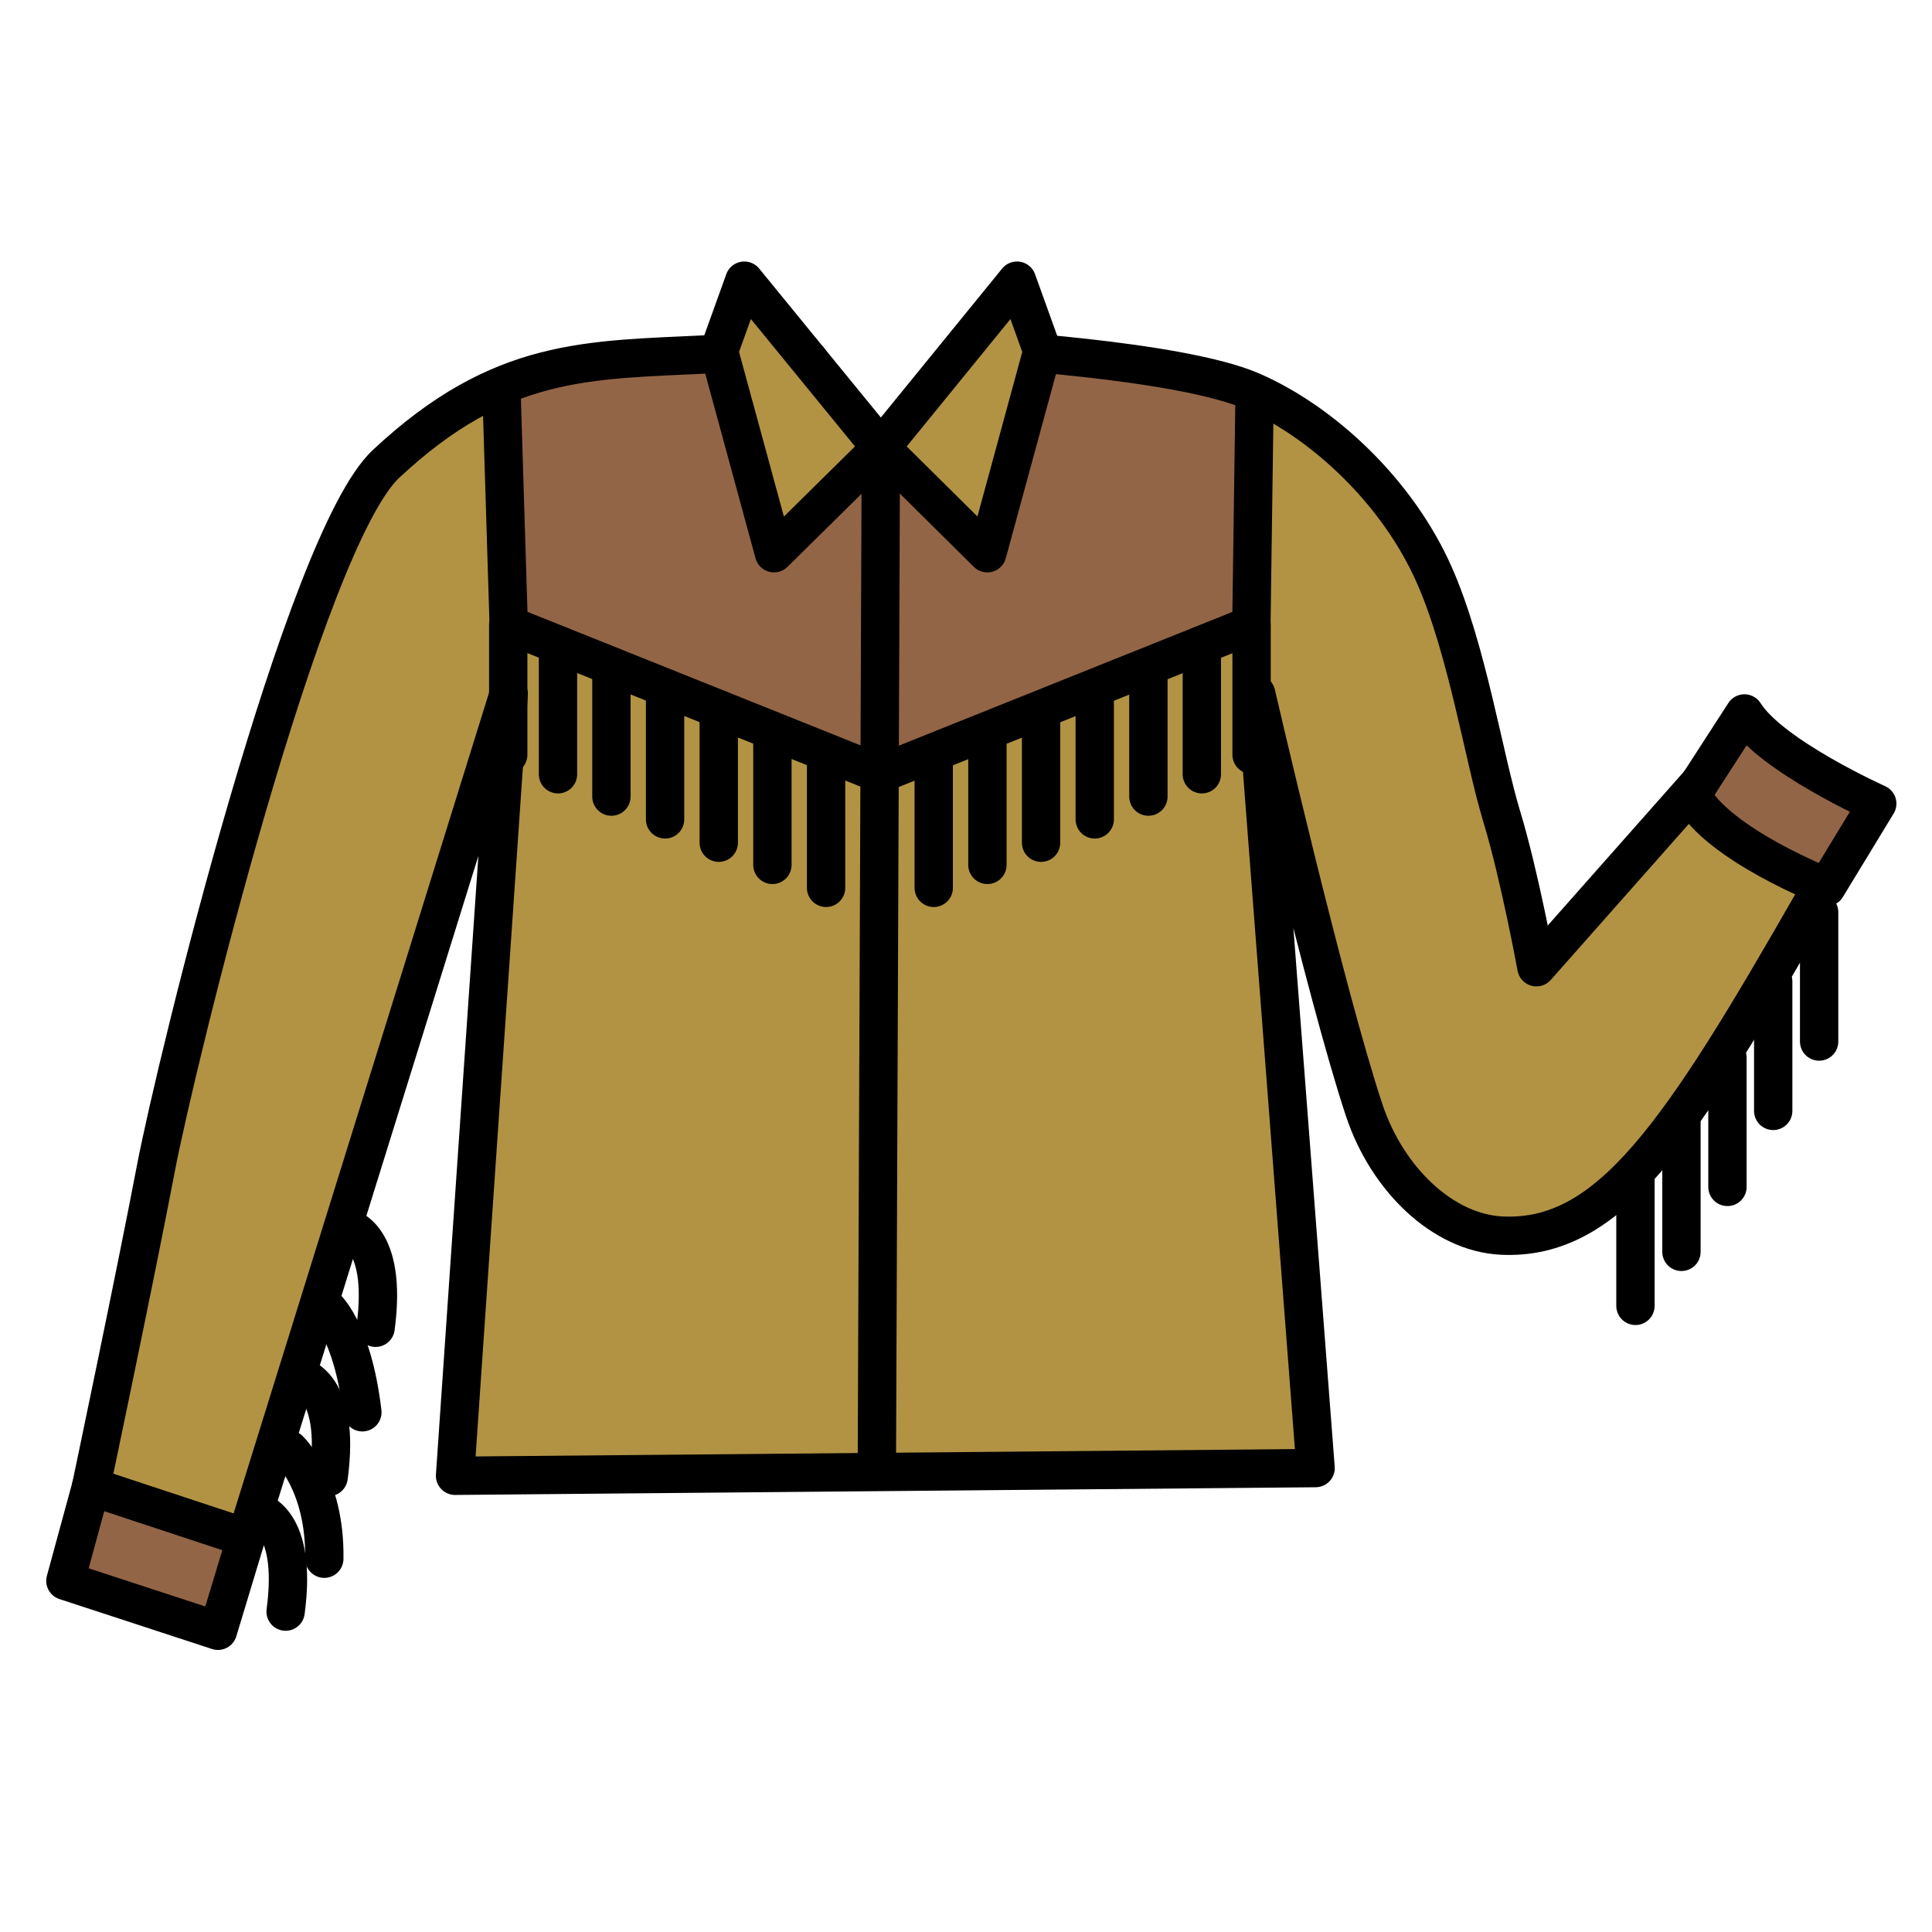 <?xml version="1.0" encoding="utf-8"?>
<!-- Generator: Adobe Illustrator 15.1.0, SVG Export Plug-In . SVG Version: 6.00 Build 0)  -->
<!DOCTYPE svg PUBLIC "-//W3C//DTD SVG 1.1//EN" "http://www.w3.org/Graphics/SVG/1.1/DTD/svg11.dtd">
<svg version="1.1" id="Layer_1" xmlns="http://www.w3.org/2000/svg" xmlns:xlink="http://www.w3.org/1999/xlink" x="0px" y="0px"
	 width="504px" height="504px" viewBox="311.25 369.75 504 504" enable-background="new 311.25 369.75 504 504"
	 xml:space="preserve">
<path fill="#B29344" d="M712.055,622.07c0,0-4.387-24-9.053-39.333c-4.666-15.334-8.967-43.449-17.586-62.976
	c-9.648-21.859-29.139-39.883-47.498-47.926c-18.916-8.287-72.785-11.185-72.785-11.185l-23.965,30.086l-18.934-27.188
	c0,0-10.571-2.144-25.876-1.383c-31.784,1.58-54.461,0.604-84.401,28.595c-21.43,20.035-54.748,155.977-60.081,183.977
	s-16.87,82.834-16.87,82.834l40.437,13.356l68.512-220.146l-13.996,203.956l224.488-2.009l-15.492-201.947
	c0,0,18.078,78.289,28.182,108.622c5.97,17.925,20.492,31.95,35.865,32.677c28,1.322,46.41-26.206,81.451-87.515l3.883-13.162
	L754.59,574L712.055,622.07z"/>
<g>
	
		<line fill="none" stroke="#000000" stroke-width="10" stroke-linecap="round" stroke-linejoin="round" x1="737.889" y1="676.685" x2="737.889" y2="710.409"/>
	
		<line fill="none" stroke="#000000" stroke-width="10" stroke-linecap="round" stroke-linejoin="round" x1="749.889" y1="662.594" x2="749.889" y2="696.319"/>
	
		<line fill="none" stroke="#000000" stroke-width="10" stroke-linecap="round" stroke-linejoin="round" x1="761.889" y1="645.652" x2="761.889" y2="679.378"/>
	
		<line fill="none" stroke="#000000" stroke-width="10" stroke-linecap="round" stroke-linejoin="round" x1="773.826" y1="625.821" x2="773.826" y2="659.547"/>
	
		<line fill="none" stroke="#000000" stroke-width="10" stroke-linecap="round" stroke-linejoin="round" x1="785.806" y1="607.731" x2="785.806" y2="641.456"/>
</g>
<g>
	<path fill="#936547" d="M440.5,473.705c0,0,17.05-13.873,55.858-11.539c38.808,2.334,15.476,46.137,88.809-0.265
		c0,0,43.833,5.674,51.583,11.803c0,0,1.716,56.199-2.583,59.207L538.452,571.5L443,534.833L440.5,473.705z"/>
	<g>
		<line fill="none" stroke="#000000" stroke-width="10" x1="541.043" y1="486.57" x2="540" y2="751.5"/>
		<polyline fill="none" stroke="#000000" stroke-width="10" points="442.131,473.705 443.956,532.781 540.521,571.5 		"/>
		<polyline fill="none" stroke="#000000" stroke-width="10" points="638.521,473.705 637.697,532.781 541.131,571.5 		"/>
		<g>
			
				<line fill="none" stroke="#000000" stroke-width="10" stroke-linecap="round" stroke-linejoin="round" x1="554.833" y1="567.637" x2="554.833" y2="601.363"/>
			
				<line fill="none" stroke="#000000" stroke-width="10" stroke-linecap="round" stroke-linejoin="round" x1="568.833" y1="561.648" x2="568.833" y2="595.374"/>
			
				<line fill="none" stroke="#000000" stroke-width="10" stroke-linecap="round" stroke-linejoin="round" x1="582.833" y1="555.865" x2="582.833" y2="589.59"/>
			
				<line fill="none" stroke="#000000" stroke-width="10" stroke-linecap="round" stroke-linejoin="round" x1="596.833" y1="549.774" x2="596.833" y2="583.5"/>
			
				<line fill="none" stroke="#000000" stroke-width="10" stroke-linecap="round" stroke-linejoin="round" x1="610.833" y1="543.833" x2="610.833" y2="577.559"/>
			
				<line fill="none" stroke="#000000" stroke-width="10" stroke-linecap="round" stroke-linejoin="round" x1="624.771" y1="538.002" x2="624.771" y2="571.729"/>
			
				<line fill="none" stroke="#000000" stroke-width="10" stroke-linecap="round" stroke-linejoin="round" x1="637.75" y1="532.912" x2="637.75" y2="566.637"/>
		</g>
		<g>
			
				<line fill="none" stroke="#000000" stroke-width="10" stroke-linecap="round" stroke-linejoin="round" x1="526.749" y1="567.637" x2="526.749" y2="601.363"/>
			
				<line fill="none" stroke="#000000" stroke-width="10" stroke-linecap="round" stroke-linejoin="round" x1="512.749" y1="561.648" x2="512.749" y2="595.374"/>
			
				<line fill="none" stroke="#000000" stroke-width="10" stroke-linecap="round" stroke-linejoin="round" x1="498.749" y1="555.865" x2="498.749" y2="589.59"/>
			
				<line fill="none" stroke="#000000" stroke-width="10" stroke-linecap="round" stroke-linejoin="round" x1="484.749" y1="549.774" x2="484.749" y2="583.5"/>
			
				<line fill="none" stroke="#000000" stroke-width="10" stroke-linecap="round" stroke-linejoin="round" x1="470.749" y1="543.833" x2="470.749" y2="577.559"/>
			
				<line fill="none" stroke="#000000" stroke-width="10" stroke-linecap="round" stroke-linejoin="round" x1="456.812" y1="538.002" x2="456.812" y2="571.729"/>
			
				<line fill="none" stroke="#000000" stroke-width="10" stroke-linecap="round" stroke-linejoin="round" x1="443.832" y1="532.912" x2="443.832" y2="566.637"/>
		</g>
	</g>
</g>
<path fill="none" stroke="#000000" stroke-width="10" stroke-linecap="round" stroke-linejoin="round" stroke-miterlimit="10" d="
	M712.055,622.07c0,0-4.387-24-9.053-39.333c-4.666-15.334-8.967-43.449-17.586-62.976c-9.648-21.859-29.139-39.883-47.498-47.926
	c-18.916-8.287-72.785-11.185-72.785-11.185l-23.965,30.086l-18.934-27.188c0,0-10.571-2.144-25.876-1.383
	c-31.784,1.58-54.461,0.604-84.401,28.595c-21.43,20.035-54.748,155.977-60.081,183.977s-16.87,82.834-16.87,82.834l40.437,13.356
	l68.512-220.146l-13.996,203.956l224.488-2.009l-15.492-201.947c0,0,18.078,78.289,28.182,108.622
	c5.97,17.925,20.492,31.95,35.865,32.677c28,1.322,46.41-26.206,81.451-87.515l3.883-13.162L754.59,574L712.055,622.07z"/>
<g>
	<polygon fill="#936547" points="328.309,782.148 368.111,795.17 375.444,770.928 335.007,757.57 	"/>
	
		<polygon fill="none" stroke="#000000" stroke-width="10" stroke-linecap="round" stroke-linejoin="round" stroke-miterlimit="10" points="
		328.309,782.148 368.111,795.17 375.444,770.928 335.007,757.57 	"/>
</g>
<g>
	<path fill="#936547" d="M800.965,579.392c0,0-27.653-12.397-34.645-23.526l-13.754,21.266
		c6.764,12.939,35.159,24.026,35.159,24.026L800.965,579.392z"/>
	<path fill="none" stroke="#000000" stroke-width="10" stroke-linecap="round" stroke-linejoin="round" stroke-miterlimit="10" d="
		M800.965,579.392c0,0-27.653-12.397-34.645-23.526l-13.754,21.266c6.764,12.939,35.159,24.026,35.159,24.026L800.965,579.392z"/>
</g>
<g>
	<polygon fill="#B29344" points="505.418,442.967 541.043,486.57 513.168,514.07 498.806,461.345 	"/>
	
		<polygon fill="none" stroke="#000000" stroke-width="10" stroke-linecap="round" stroke-linejoin="round" stroke-miterlimit="10" points="
		505.418,442.967 541.043,486.57 513.168,514.07 498.806,461.345 	"/>
	<polygon fill="#B29344" points="576.555,442.967 541.043,486.57 568.805,514.07 583.168,461.345 	"/>
	
		<polygon fill="none" stroke="#000000" stroke-width="10" stroke-linecap="round" stroke-linejoin="round" stroke-miterlimit="10" points="
		576.555,442.967 541.043,486.57 568.805,514.07 583.168,461.345 	"/>
</g>
<g>
	<path fill="none" stroke="#000000" stroke-width="10" stroke-linecap="round" stroke-linejoin="round" d="M378.25,764
		c0.001,0,10.773,1.928,7.508,26.17"/>
	<path fill="none" stroke="#000000" stroke-width="10" stroke-linecap="round" stroke-linejoin="round" d="M389.478,728.881
		c0.001,0,10.773,1.928,7.508,26.17"/>
	<path fill="none" stroke="#000000" stroke-width="10" stroke-linecap="round" stroke-linejoin="round" d="M395.857,710.409
		c0.001,0,7.31,5.716,9.927,27.758"/>
	<path fill="none" stroke="#000000" stroke-width="10" stroke-linecap="round" stroke-linejoin="round" d="M401.722,689.955
		c0.001,0,10.773,1.928,7.508,26.17"/>
	<path fill="none" stroke="#000000" stroke-width="10" stroke-linecap="round" stroke-linejoin="round" d="M386.643,747.892
		c0,0,9.51,8.813,9.207,28.479"/>
</g>
</svg>

